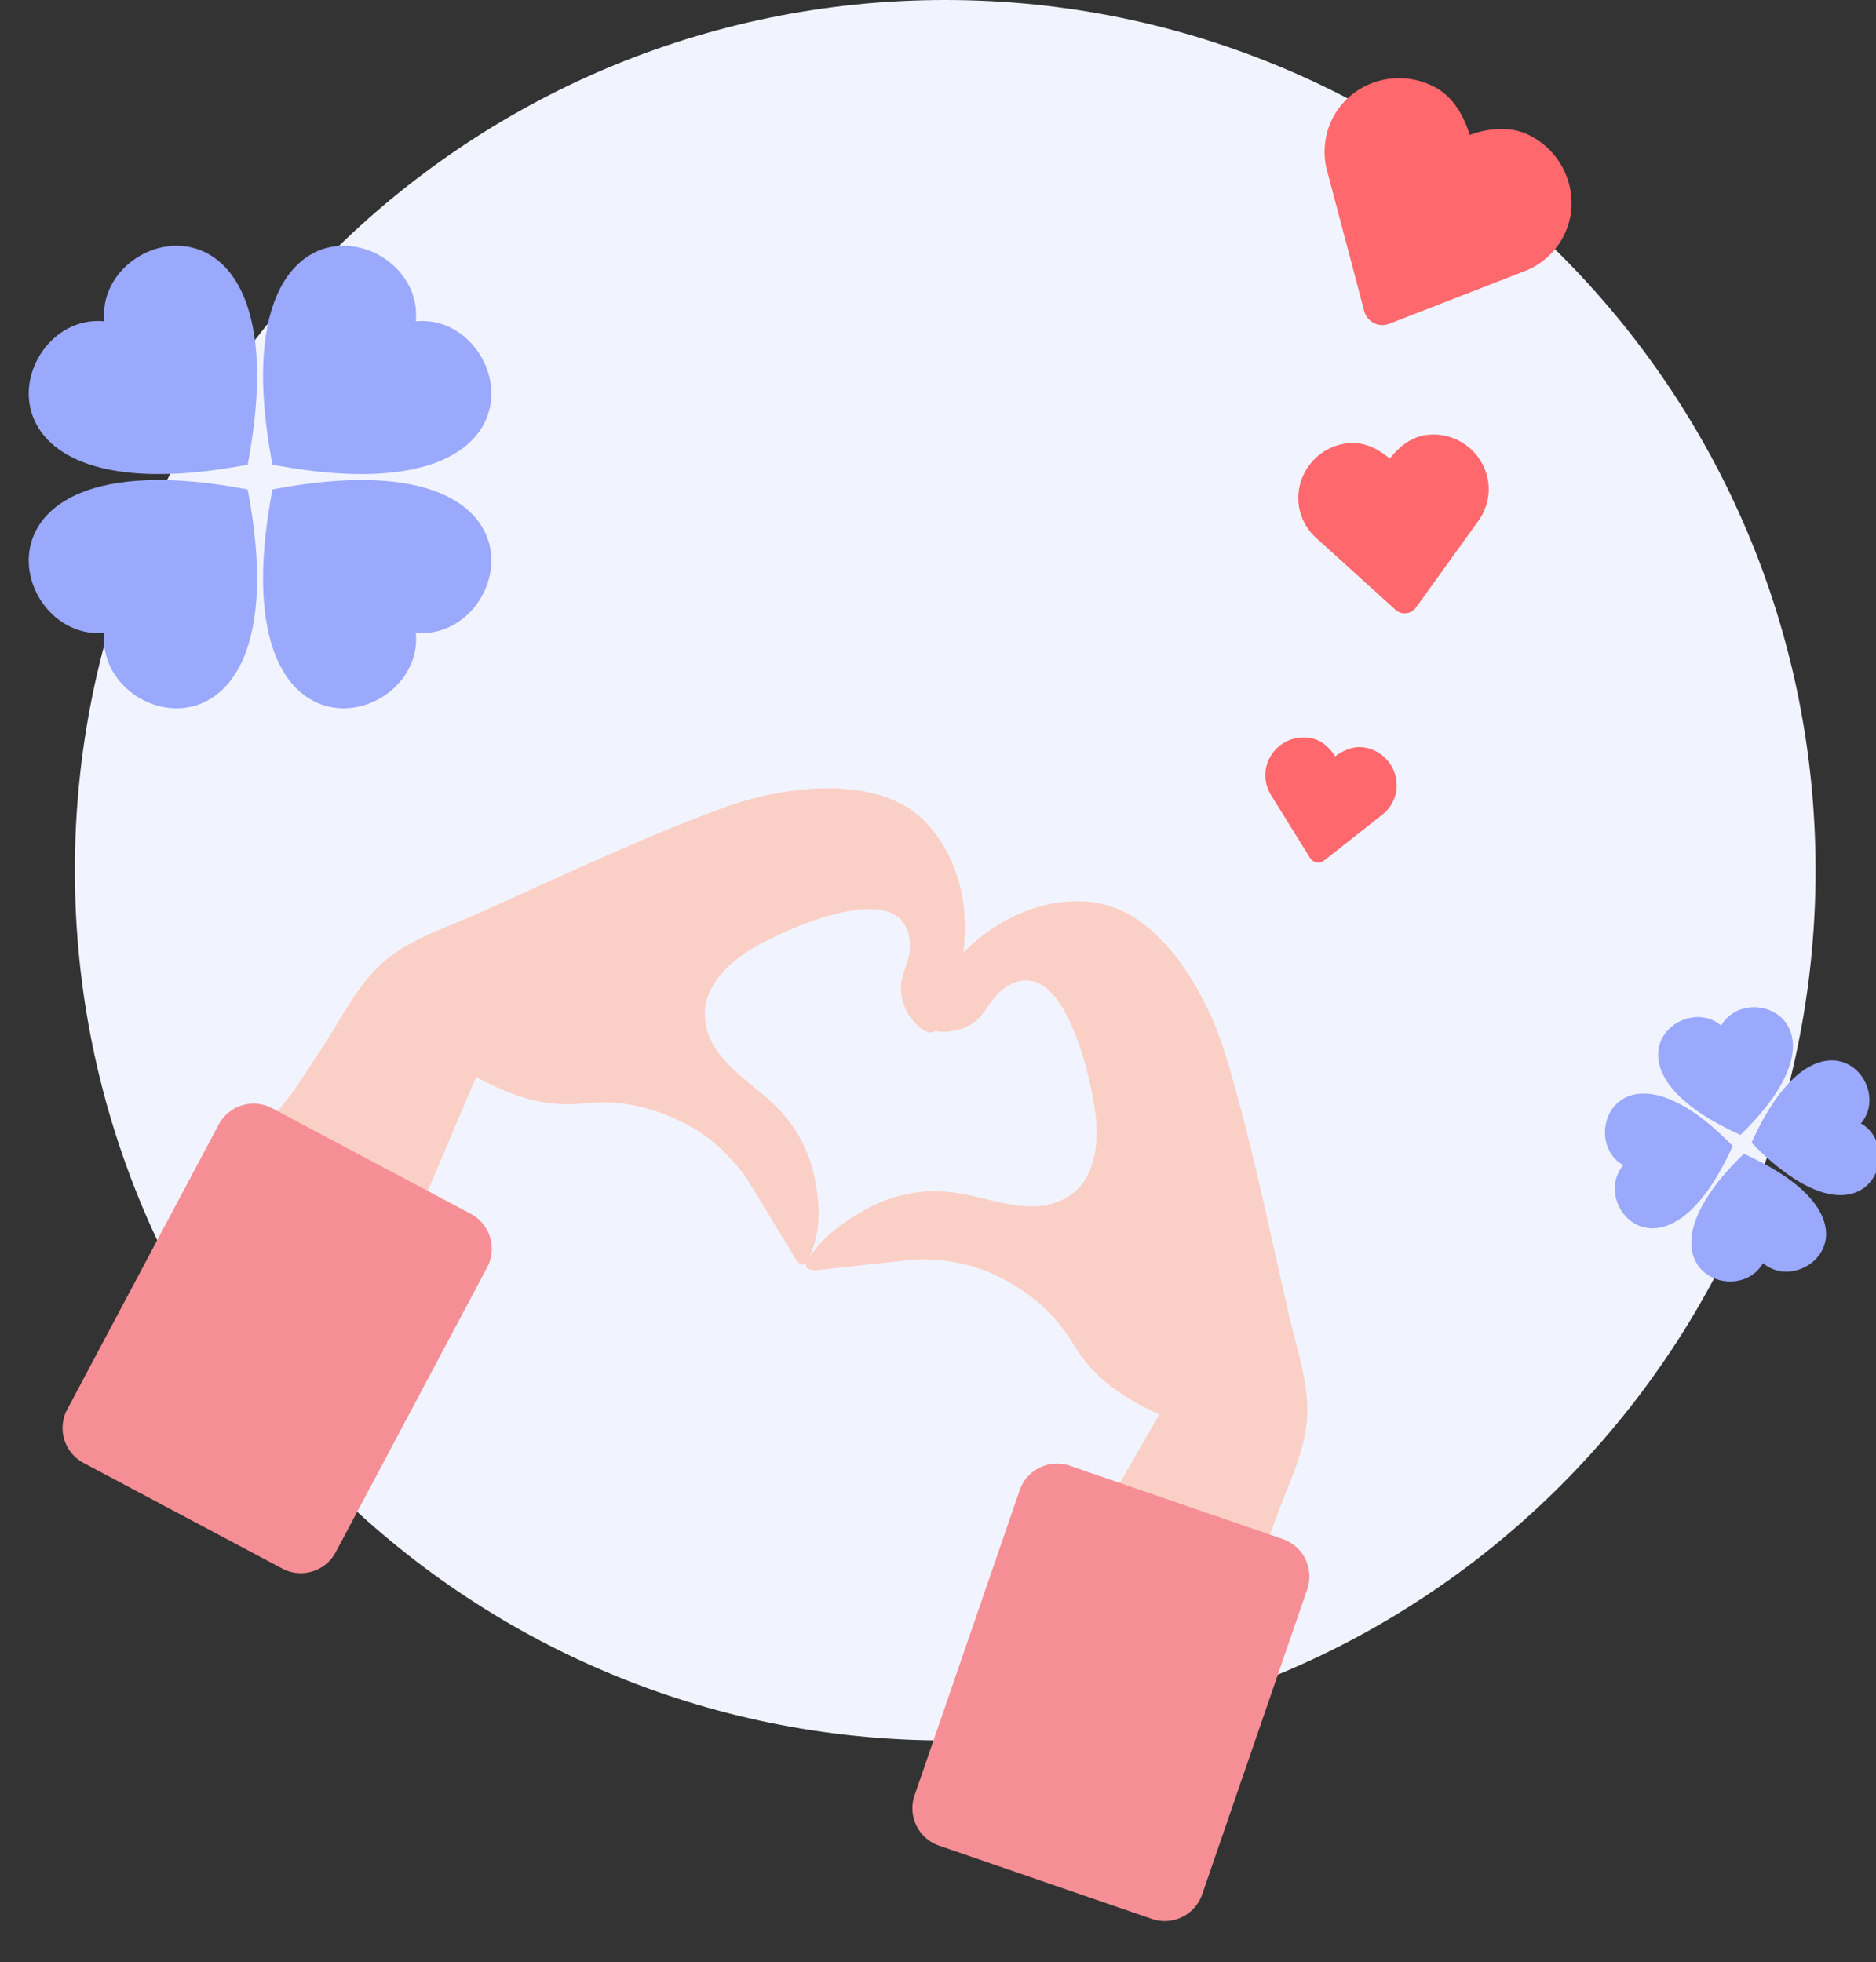 <svg xmlns="http://www.w3.org/2000/svg" xmlns:xlink="http://www.w3.org/1999/xlink" width="701.678" height="734.029" viewBox="0 0 701.678 734.029">
  <rect x="0" y="0" width="701.678" height="734.029" fill="#333333" stroke="none"/>
  <defs>
    <clipPath id="clip-path">
      <path id="Pfad_5374" data-name="Pfad 5374" d="M111.619-28C127.269-28,140-15.52,140-.179a27.554,27.554,0,0,1-6.249,17.405h0L96.769,58.662a7.032,7.032,0,0,1-5.23,2.345h0a7.036,7.036,0,0,1-5.234-2.336C62.051,31.575,49.62,17.68,49.361,17.368A27.79,27.79,0,0,1,43-.179C43-15.52,55.731-28,71.381-28c9.13,0,16.274,5.933,20.119,10.032C95.344-22.067,102.488-28,111.619-28Z" transform="translate(0 0)" fill="none" clip-rule="evenodd"/>
    </clipPath>
    <clipPath id="clip-path-2">
      <path id="Pfad_5373" data-name="Pfad 5373" d="M-274,6640.444H1116.721V-417H-274Z" transform="translate(274 417)" fill="none"/>
    </clipPath>
    <clipPath id="clip-path-3">
      <path id="Pfad_5379" data-name="Pfad 5379" d="M93.539-28a20.723,20.723,0,0,1,20.9,20.491,20.294,20.294,0,0,1-4.6,12.819h0L82.6,35.828a5.179,5.179,0,0,1-3.852,1.727h0A5.182,5.182,0,0,1,74.9,35.834C57.031,15.878,47.876,5.644,47.685,5.415A20.468,20.468,0,0,1,43-7.509,20.723,20.723,0,0,1,63.9-28c6.724,0,11.986,4.37,14.818,7.388C81.552-23.63,86.814-28,93.539-28Z" transform="translate(0 0)" fill="none" clip-rule="evenodd"/>
    </clipPath>
    <clipPath id="clip-path-4">
      <path id="Pfad_5378" data-name="Pfad 5378" d="M-274,4780.91H750.286V-417H-274Z" transform="translate(274 417)" fill="none"/>
    </clipPath>
    <clipPath id="clip-path-5">
      <path id="Pfad_5382" data-name="Pfad 5382" d="M78.031-28A14.364,14.364,0,0,1,92.519-13.8a14.067,14.067,0,0,1-3.19,8.886h0L70.45,16.241a3.59,3.59,0,0,1-2.67,1.2h0a3.592,3.592,0,0,1-2.672-1.193C52.725,2.414,46.38-4.68,46.247-4.839A14.187,14.187,0,0,1,43-13.8,14.364,14.364,0,0,1,57.488-28c4.661,0,8.308,3.029,10.271,5.121C69.722-24.971,73.369-28,78.031-28Z" transform="translate(0 0)" fill="none" clip-rule="evenodd"/>
    </clipPath>
    <clipPath id="clip-path-6">
      <path id="Pfad_5381" data-name="Pfad 5381" d="M-274,3185.863H435.97V-417H-274Z" transform="translate(274 417)" fill="none"/>
    </clipPath>
  </defs>
  <g id="Gruppe_2882" data-name="Gruppe 2882" transform="translate(-151.461 -262.316)">
    <path id="Pfad_5156" data-name="Pfad 5156" d="M325.539,0c179.79,0,325.539,145.749,325.539,325.539S505.329,651.077,325.539,651.077,0,505.329,0,325.539,145.749,0,325.539,0Z" transform="translate(179.461 262.316)" fill="#f1f4fe"/>
    <g id="Gruppe_2873" data-name="Gruppe 2873" transform="translate(10487.572 5081.109)">
      <path id="Pfad_4727" data-name="Pfad 4727" d="M46.294,84.719C21.4,67.8,8.347,52.414,2.993,39.535-11.35,5.02,29.618-11.486,46.294,8.889,62.97-11.486,103.938,5.02,89.6,39.535,84.241,52.414,71.186,67.8,46.294,84.719Z" transform="translate(-10207.042 -4737.611) rotate(45)" fill="#9aa9fb"/>
      <path id="Pfad_4730" data-name="Pfad 4730" d="M46.294,84.719C21.4,67.8,8.347,52.414,2.993,39.535-11.35,5.02,29.618-11.486,46.294,8.889,62.97-11.486,103.938,5.02,89.6,39.535,84.241,52.414,71.186,67.8,46.294,84.719Z" transform="translate(-10141.572 -4608.542) rotate(135)" fill="#9aa9fb"/>
      <path id="Pfad_4728" data-name="Pfad 4728" d="M46.294,84.719C21.4,67.8,8.347,52.414,2.993,39.535-11.35,5.02,29.618-11.486,46.294,8.889,62.97-11.486,103.938,5.02,89.6,39.535,84.241,52.414,71.186,67.8,46.294,84.719Z" transform="translate(-10270.642 -4543.072) rotate(-135)" fill="#9aa9fb"/>
      <path id="Pfad_4729" data-name="Pfad 4729" d="M46.294,84.719C21.4,67.8,8.347,52.414,2.993,39.535-11.35,5.02,29.618-11.486,46.294,8.889,62.97-11.486,103.938,5.02,89.6,39.535,84.241,52.414,71.186,67.8,46.294,84.719Z" transform="translate(-10336.111 -4672.141) rotate(-45)" fill="#9aa9fb"/>
    </g>
    <g id="Gruppe_2877" data-name="Gruppe 2877" transform="matrix(0.819, 0.574, -0.574, 0.819, 6535.896, 10429.221)">
      <path id="Pfad_4727-2" data-name="Pfad 4727" d="M25.353,46.4C11.721,37.132,4.571,28.7,1.639,21.651-6.216,2.749,16.22-6.29,25.353,4.868,34.486-6.29,56.922,2.749,49.067,21.651,46.135,28.7,38.985,37.132,25.353,46.4Z" transform="translate(-10265.427 -4737.611) rotate(45)" fill="#9aa9fb"/>
      <path id="Pfad_4730-2" data-name="Pfad 4730" d="M25.353,46.4C11.721,37.132,4.571,28.7,1.639,21.651-6.216,2.749,16.22-6.29,25.353,4.868,34.486-6.29,56.922,2.749,49.067,21.651,46.135,28.7,38.985,37.132,25.353,46.4Z" transform="translate(-10229.572 -4666.927) rotate(135)" fill="#9aa9fb"/>
      <path id="Pfad_4728-2" data-name="Pfad 4728" d="M25.353,46.4C11.721,37.132,4.571,28.7,1.639,21.651-6.216,2.749,16.22-6.29,25.353,4.868,34.486-6.29,56.922,2.749,49.067,21.651,46.135,28.7,38.985,37.132,25.353,46.4Z" transform="translate(-10300.257 -4631.072) rotate(-135)" fill="#9aa9fb"/>
      <path id="Pfad_4729-2" data-name="Pfad 4729" d="M25.353,46.4C11.721,37.132,4.571,28.7,1.639,21.651-6.216,2.749,16.22-6.29,25.353,4.868,34.486-6.29,56.922,2.749,49.067,21.651,46.135,28.7,38.985,37.132,25.353,46.4Z" transform="translate(-10336.111 -4701.757) rotate(-45)" fill="#9aa9fb"/>
    </g>
    <g id="Gruppe_2875" data-name="Gruppe 2875" transform="matrix(0.891, 0.454, -0.454, 0.891, 611.465, 287.252)" clip-path="url(#clip-path)">
      <g id="Gruppe_2874" data-name="Gruppe 2874" transform="translate(-1132.622 -1470.641)" clip-path="url(#clip-path-2)">
        <path id="Pfad_5372" data-name="Pfad 5372" d="M38-33H172.086V93.092H38Z" transform="translate(1119.079 1457.098)" fill="#ff686d"/>
      </g>
    </g>
    <g id="Gruppe_2879" data-name="Gruppe 2879" transform="translate(595.162 462.621) rotate(-6)" clip-path="url(#clip-path-3)">
      <g id="Gruppe_2878" data-name="Gruppe 2878" transform="translate(-822.863 -1090.526)" clip-path="url(#clip-path-4)">
        <path id="Pfad_5377" data-name="Pfad 5377" d="M38-33h98.756V59.869H38Z" transform="translate(814.206 1081.869)" fill="#ff686d"/>
      </g>
    </g>
    <g id="Gruppe_2881" data-name="Gruppe 2881" transform="translate(580.175 555.994) rotate(10)" clip-path="url(#clip-path-5)">
      <g id="Gruppe_2880" data-name="Gruppe 2880" transform="translate(-557.162 -764.476)" clip-path="url(#clip-path-6)">
        <path id="Pfad_5380" data-name="Pfad 5380" d="M38-33h68.452V31.371H38Z" transform="translate(552.695 760.01)" fill="#ff686d"/>
      </g>
    </g>
    <g id="Gruppe_2876" data-name="Gruppe 2876" transform="matrix(0.921, 0.391, -0.391, 0.921, 5167.024, 20828.277)">
      <path id="Pfad_5375" data-name="Pfad 5375" d="M63.174,395.032c-1.156-1.626,2.9-13.884,3.42-16.546,1.28-6.529,2.483-13.074,3.648-19.625,2.065-11.611,2.775-23.915,7.089-34.974,3.7-9.474,10.937-17.464,18.006-24.564,9.834-9.879,18.986-20.175,28.378-30.339,16.066-17.386,32.2-34.855,49.5-51.03,15.495-14.484,41.562-30.663,63.862-26.888a38.253,38.253,0,0,1,11.86,4.314c22.431,12.249,33.094,40.2,30.371,65.614-.15,1.4-.427,2.962-1.572,3.784a4.563,4.563,0,0,1-3.474.43,19.346,19.346,0,0,1-13.312-10.381c-2.5-5.03-1.123-10.867-3.206-16.021-10.909-26.989-46.961,13.48-54.28,23.7-6.018,8.408-10.954,20.047-6.163,29.96,6.032,12.481,20.7,14.969,32.615,18.79,14.337,4.6,24.055,12.357,31.687,25.306,6.593,11.186,6.873,18.313,6.873,24.417s-6.873,0-6.873,0l-25.548-18.361s-12.45-8.693-28.162-10.208c-13.831-1.333-27.1.691-39.514,7.679-12.96,7.3-26.291,7.977-40.953,6.658v59.294Z" transform="translate(-12452.684 -17006.783)" fill="#fad0c6"/>
      <path id="Pfad_5375-2" data-name="Pfad 5375" d="M216.556,204.521c1.156-1.626-2.9-13.884-3.42-16.546-1.28-6.529-2.483-13.074-3.648-19.625-2.065-11.611-2.775-23.915-7.089-34.974-3.7-9.474-10.937-17.464-18.006-24.564-9.834-9.879-18.986-20.175-28.378-30.339-16.066-17.386-32.2-34.855-49.5-51.03C91.015,12.96,64.948-3.219,42.648.556a38.253,38.253,0,0,0-11.86,4.314C8.358,17.119-2.306,45.071.417,70.483c.15,1.4.427,2.962,1.572,3.784a4.563,4.563,0,0,0,3.474.43A19.346,19.346,0,0,0,18.775,64.316c2.5-5.03,1.123-10.867,3.205-16.021C32.89,21.306,68.942,61.775,76.26,72c6.018,8.408,10.954,20.047,6.163,29.96-6.032,12.481-20.7,14.969-32.615,18.79-14.337,4.6-24.055,12.356-31.687,25.306-6.593,11.186-8.5,19.85-8.5,25.954s6.873,0,6.873,0l27.172-19.9s12.45-8.693,28.162-10.208c13.831-1.333,27.1.691,39.514,7.679,12.96,7.3,26.291,7.977,40.953,6.658v59.294Z" transform="translate(-12172.967 -16817.328) rotate(7)" fill="#fad0c6"/>
      <path id="Pfad_5375-3" data-name="Pfad 5375" d="M14.791,0H98.914a14.791,14.791,0,0,1,14.791,14.791V135.43a14.791,14.791,0,0,1-14.791,14.791H14.791A14.791,14.791,0,0,1,0,135.43V14.791A14.791,14.791,0,0,1,14.791,0Z" transform="translate(-11954.968 -16470.041) rotate(176)" fill="#f68f95"/>
      <path id="Pfad_5376" data-name="Pfad 5376" d="M14.791,0H98.915a14.791,14.791,0,0,1,14.791,14.791V135.43a14.791,14.791,0,0,1-14.791,14.791H14.791A14.791,14.791,0,0,1,0,135.43V14.791A14.791,14.791,0,0,1,14.791,0Z" transform="matrix(0.996, 0.087, -0.087, 0.996, -12405.602, -16620.779)" fill="#f68f95"/>
    </g>
  </g>
</svg>
